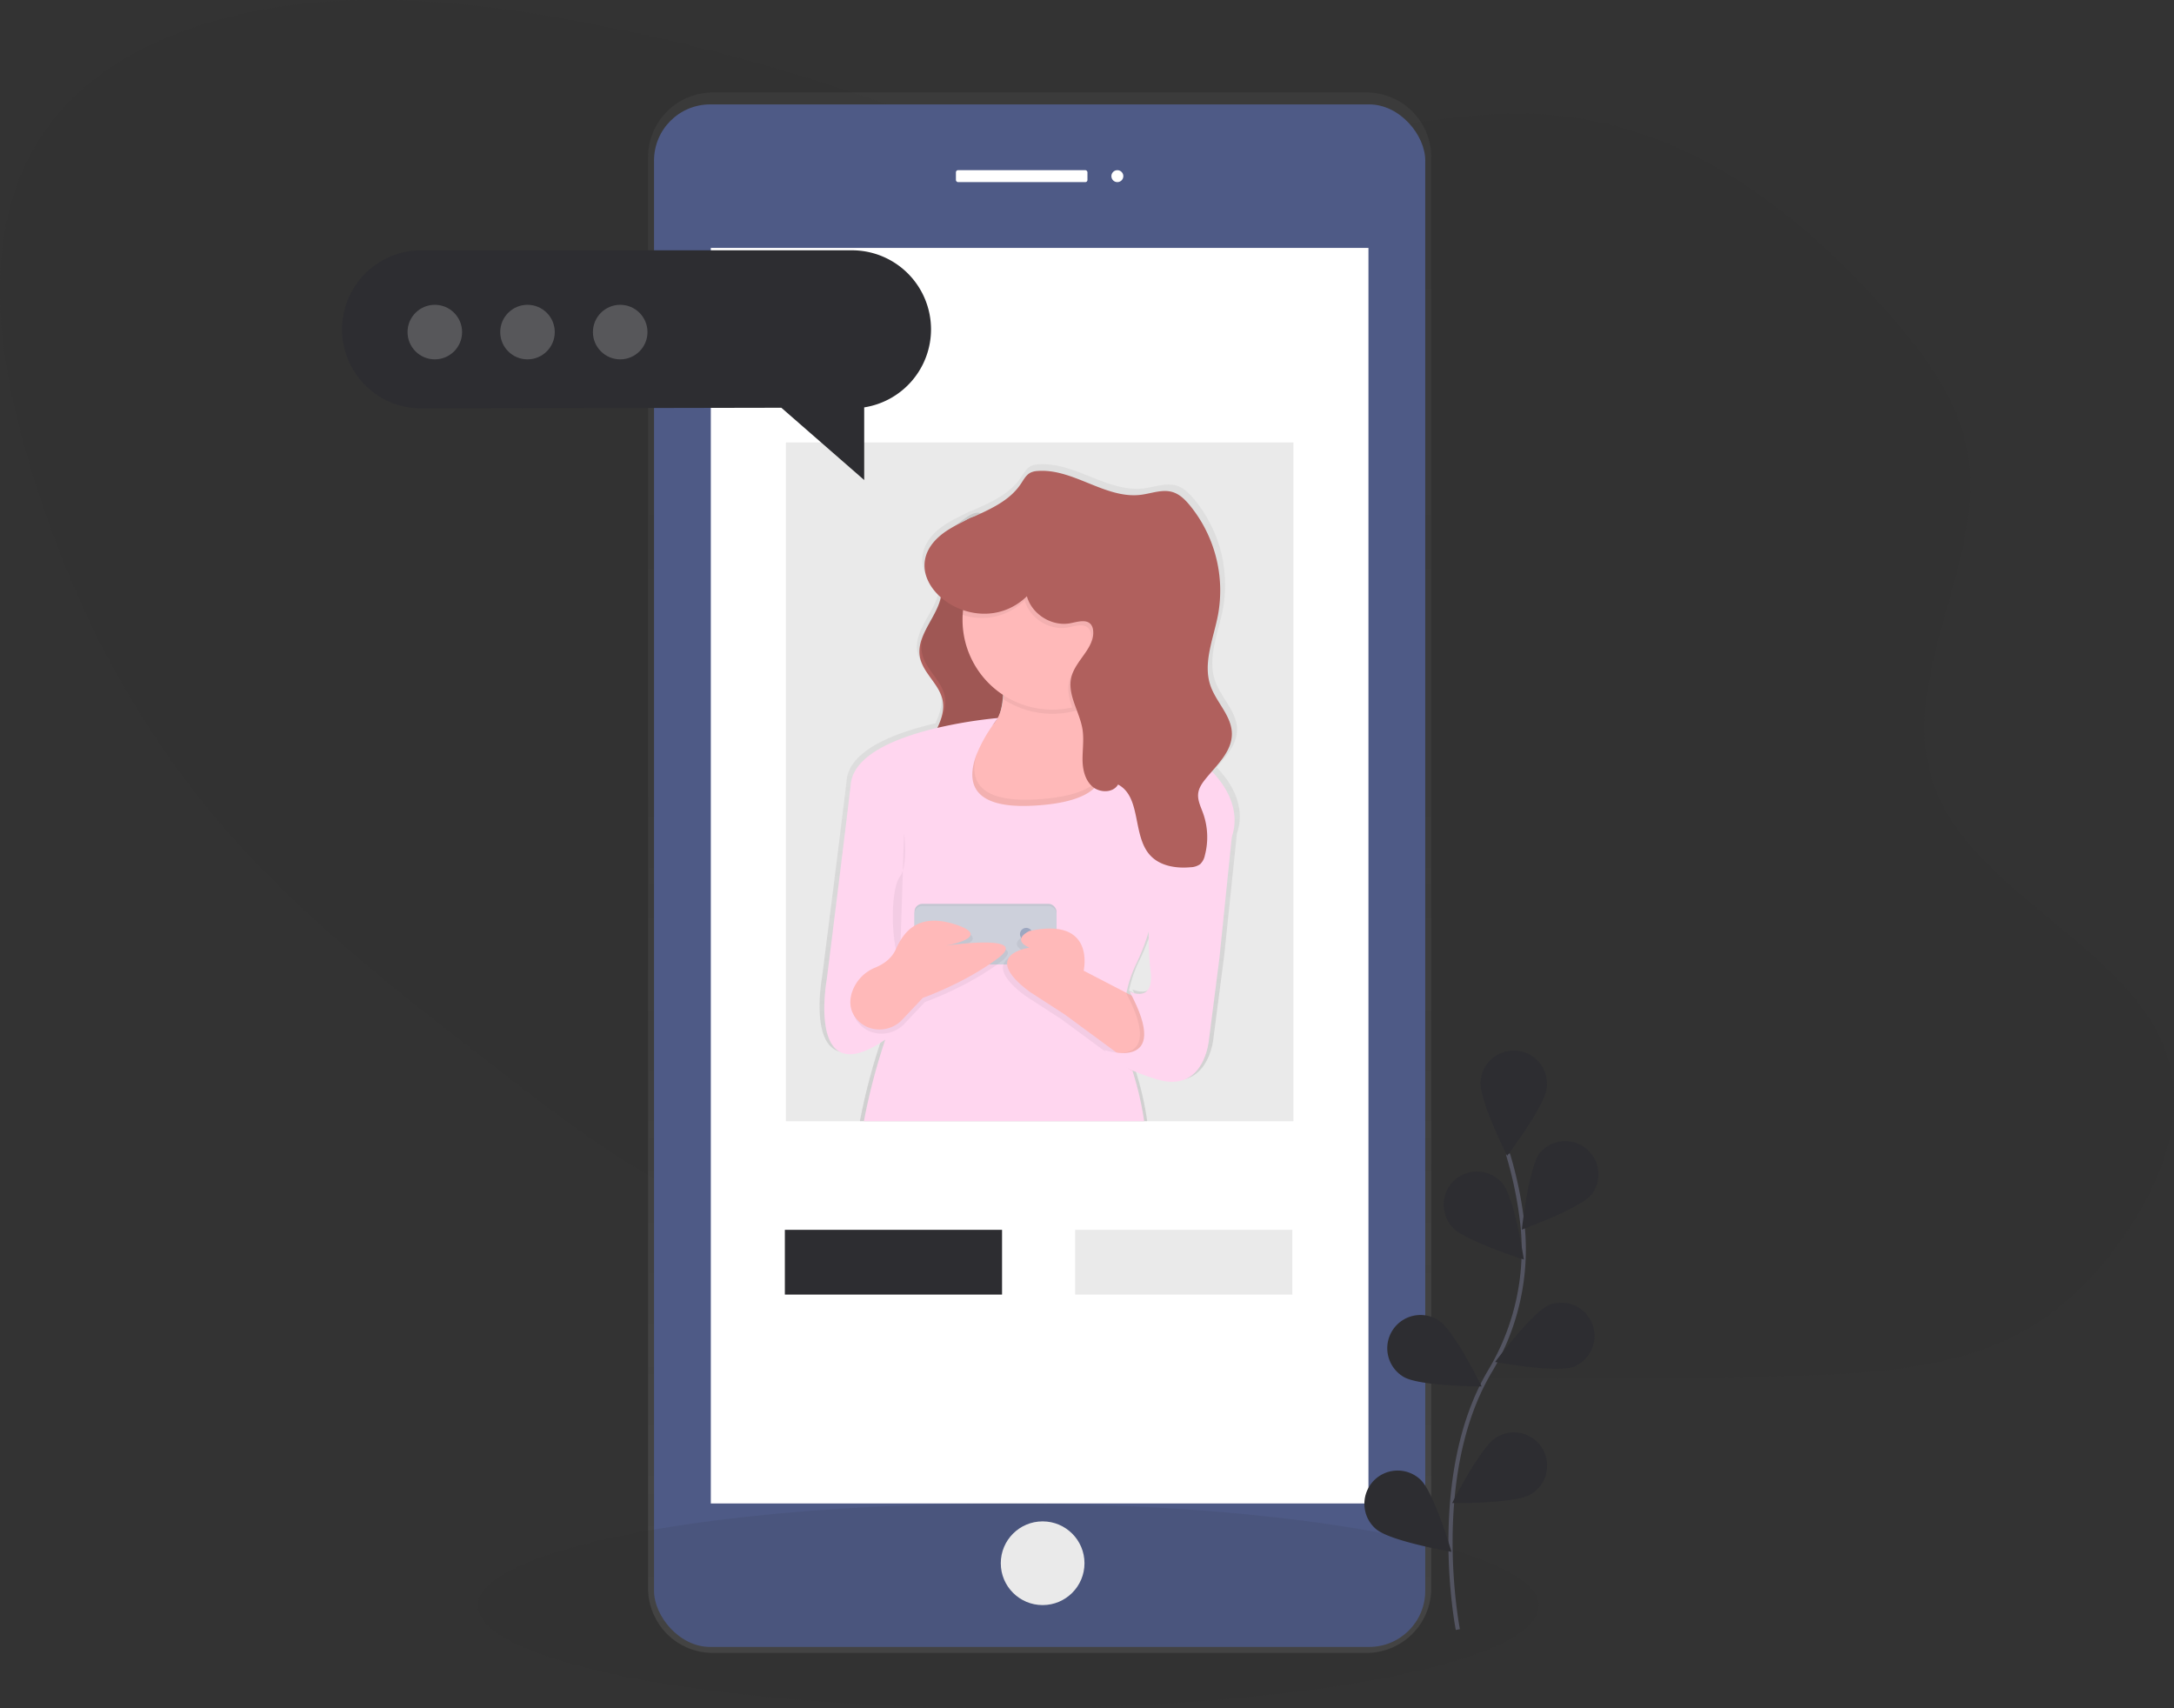 <svg id="13f95f58-9b10-4e82-b9a2-2634369cd5bb" data-name="Layer 1" xmlns="http://www.w3.org/2000/svg" xmlns:xlink="http://www.w3.org/1999/xlink" width="1040.97" height="817.84" viewBox="0 0 1040.97 817.84"><rect x="0" y="0" width="1040.97" height="817.84" fill="#333333" stroke="none"/><defs><linearGradient id="a26385e9-dbb5-4257-86ba-bfe3022541ed" x1="519.52" y1="832.49" x2="519.52" y2="85.35" gradientTransform="matrix(-1, 0, 0, 1, 1096.85, 0)" gradientUnits="userSpaceOnUse"><stop offset="0" stop-color="gray" stop-opacity="0.25"/><stop offset="0.54" stop-color="gray" stop-opacity="0.12"/><stop offset="1" stop-color="gray" stop-opacity="0.1"/></linearGradient><linearGradient id="c19457ba-d106-459d-825f-d0f53650d6d3" x1="572.55" y1="577.92" x2="572.55" y2="263.34" gradientTransform="matrix(1, 0, 0, 1, 0, 0)" xlink:href="#a26385e9-dbb5-4257-86ba-bfe3022541ed"/></defs><title>online world</title><path d="M587.81,112.81C550.54,108.34,515.68,94.61,480.5,83A959,959,0,0,0,361,52.12c-43.1-8.24-87.53-13.61-130.74-9.77S144.89,60,117.33,85.25C70.64,128.08,74.58,193,90,250.22c18.3,67.89,49.94,135,101.73,192.82,36.81,41.1,83,76.68,128.78,112,25.88,19.93,52,40,82.23,55.67,28.12,14.56,59.17,25,90,35.29,32.92,11,65.92,22.06,99.91,30.47,108.49,26.84,222.7,26,334.37,23.61,39.3-.83,80.38-2.2,113.35-17.55,25.69-12,44-31.44,57.87-52.17,18.15-27.16,29.61-59.57,16.72-89.86-19-44.68-84.12-71-105.8-115-27.78-56.46,26.18-116.14,10.91-174.91-6.35-24.45-24.26-46.55-43.24-67.16-45.27-49.14-105.44-93.9-186.31-87.36C722.05,101.59,659.6,121.43,587.81,112.81Z" transform="translate(-79.52 -41.08)" fill="#2d2d31" opacity="0.1"/><path d="M420.84,85.35h313a31,31,0,0,1,31,30.9V801.59a31,31,0,0,1-31,30.9h-313a31,31,0,0,1-31-30.9V116.24A31,31,0,0,1,420.84,85.35Z" transform="translate(-79.52 -41.08)" fill="url(#a26385e9-dbb5-4257-86ba-bfe3022541ed)"/><rect x="392.68" y="91.07" width="369.28" height="738.56" rx="26.87" ry="26.87" transform="translate(1075.13 879.62) rotate(-180)" fill="#4e5a86"/><rect x="419.88" y="159.77" width="314.89" height="601.15" transform="translate(1075.13 879.62) rotate(-180)" fill="#fff"/><circle cx="535.02" cy="84.34" r="2.86" fill="#fff"/><rect x="537.25" y="122.56" width="62.98" height="5.73" rx="1" ry="1" transform="translate(1057.95 209.76) rotate(180)" fill="#fff"/><circle cx="499.24" cy="748.47" r="20.04" fill="#fff"/><ellipse cx="482.81" cy="768.84" rx="254" ry="49" fill="#2d2d31" opacity="0.1"/><rect x="376.31" y="211.84" width="243" height="325" fill="#2d2d31" opacity="0.1"/><path d="M663.9,410.47c-.6-.68-1.21-1.34-1.84-2,4.83-5.48,9.84-11.11,9.79-18.15-.05-8.57-7.65-15.14-10.49-23.24-3.86-11,1.5-22.82,3.7-34.27a64.28,64.28,0,0,0-13.94-52.94c-2.23-2.64-4.82-5.19-8.15-6.23-5.05-1.6-10.43.62-15.69,1.27-17.39,2.14-33.21-12.84-50.68-11.5a9.41,9.41,0,0,0-3.36.76c-2.26,1.08-3.48,3.46-4.88,5.52-5.43,8-14.54,12-23.61,16a12.68,12.68,0,0,0-3.22,1.48c-2.72,1.27-5.4,2.59-7.93,4.09C521,298.82,519,308.51,522.93,316.59c0,0,0,0,0,0a24.73,24.73,0,0,0,6.12,7.78,14.6,14.6,0,0,1-.36,1.45c-2.57,9.24-11.57,17.53-9.93,27.14a16.79,16.79,0,0,0,2,5.31h0c2.67,4.83,7.09,9,8.79,14.24h0a14.25,14.25,0,0,1,.43,1.62c.92,4.58-.54,8.94-2.55,13.27-19.16,4.43-40.8,12.59-42.48,27-2.94,25.06-11.78,94.28-11.78,94.28s-5.92,32,8.34,35.9c4.49,1.22,11-.37,20.34-6.66l-.5,1.48c-.11.33-.22.65-.32,1a293.17,293.17,0,0,0-9.78,37.5H628.85a150.87,150.87,0,0,0-5.37-23.57c-.17-.56-.34-1.07-.49-1.55a105.45,105.45,0,0,0,12,4.32c5.07,1.52,9.14,1.5,12.41.53h0c11.91-3.55,13.17-19.68,13.17-19.68l5.12-39.32L671.81,440a23.35,23.35,0,0,0,1.35-7.92C673.16,426.43,671.24,418.83,663.9,410.47ZM559.42,373.55c.07-.68.12-1.37.16-2.05l.18.12c0,.65-.07,1.3-.14,1.94,0,0,0,.07,0,.11a25.87,25.87,0,0,1-1.3,6A38.62,38.62,0,0,0,559.42,373.55Zm69.44,141.82h0c-3.07,1.4-7.16-.61-7.16-.61.35.64.68,1.26,1,1.88a.25.25,0,0,1,0,.07l-.22-.12a0,0,0,0,1,0,0l-2.35-1.2a57.93,57.93,0,0,1,4.62-13.74,114.46,114.46,0,0,0,4.78-11.18h0c.59-1.68,1.08-3.22,1.48-4.64a158.87,158.87,0,0,0,.91,18.86C632.8,511.5,631.11,514.36,628.86,515.37Z" transform="translate(-79.52 -41.08)" fill="url(#c19457ba-d106-459d-825f-d0f53650d6d3)"/><path d="M534.83,295.53c-3.27,2.23-6.7,4.81-7.86,8.6-1.88,6.11,2.84,12.24,3.3,18.62.85,11.59-12.26,21.17-10.33,32.64,1.32,7.86,9.38,13.2,10.93,21,2.26,11.4-10.09,21.45-9.12,33,.52,6.17,4.81,11.41,9.67,15.23a47.09,47.09,0,0,0,23.63,9.7c-.57-9.91-7.93-18.94-6.66-28.79.87-6.75,5.62-12.28,8.37-18.51,4.83-10.94,3.28-23.6.39-35.2s-7.08-23.07-7.29-35c-.13-7.2,3.25-17.77.77-24.6C547.62,283.94,540.44,291.71,534.83,295.53Z" transform="translate(-79.52 -41.08)" fill="#b0605d"/><path d="M535.83,293.53c-3.27,2.23-6.7,4.81-7.86,8.6-1.88,6.11,2.84,12.24,3.3,18.62.85,11.59-12.26,21.17-10.33,32.64,1.32,7.86,9.38,13.2,10.93,21,2.26,11.4-10.09,21.45-9.12,33,.52,6.17,4.81,11.41,9.67,15.23a47.09,47.09,0,0,0,23.63,9.7c-.57-9.91-7.93-18.94-6.66-28.79.87-6.75,5.62-12.28,8.37-18.51,4.83-10.94,3.28-23.6.39-35.2s-7.08-23.07-7.29-35c-.13-7.2,3.25-17.77.77-24.6C548.62,281.94,541.44,289.71,535.83,293.53Z" transform="translate(-79.52 -41.08)" opacity="0.1"/><path d="M546.41,443.85s-53-54-13-50c9.07.91,15.21-.71,19.28-3.75,4.64-3.46,6.59-8.76,7.13-14.29,1.1-11-3.41-23-3.41-23s54-43,43,11a92.06,92.06,0,0,0-2.1,16.69c-.18,11.46,3.59,15.85,8.88,17.65,8.92,3.05,22.18-1.22,28.22,8.66C645.41,424.85,546.41,443.85,546.41,443.85Z" transform="translate(-79.52 -41.08)" fill="#ffb9b9"/><path d="M599.41,363.85a92.06,92.06,0,0,0-2.1,16.69,40.82,40.82,0,0,1-4.39,1.25,43.08,43.08,0,0,1-33.1-6c1.1-11-3.41-23-3.41-23S610.41,309.85,599.41,363.85Z" transform="translate(-79.52 -41.08)" opacity="0.05"/><path d="M626.41,337.85a43,43,0,0,1-86,0c0-.8,0-1.6.07-2.39a43,43,0,0,1,85.93,2.39Z" transform="translate(-79.52 -41.08)" fill="#ffb9b9"/><path d="M546.41,443.85s-53-54-13-50c9.07.91,15.21-.71,19.28-3.75C545,402.94,536.24,426,575.41,423.85c35.85-2,35.24-16.28,30.78-25.66,8.92,3.05,22.18-1.22,28.22,8.66C645.41,424.85,546.41,443.85,546.41,443.85Z" transform="translate(-79.52 -41.08)" opacity="0.05"/><path d="M669.34,441.72a13.61,13.61,0,0,1-.93,2.13l-13.59,10.37-1.73,1.33h0l-22.67,17.3s2.08,3.64-.89,14.3a96.36,96.36,0,0,1-6.11,15.7,58.48,58.48,0,0,0-4.52,13.62,1.55,1.55,0,0,1,0,.21c-.17.87-.32,1.73-.44,2.58a73,73,0,0,0,.73,25.57,3.4,3.4,0,0,0,.07.34c.48,2.28.93,3.83,1.11,4.41l.09.27s.48,1.28,1.2,3.52l.06.2a152.33,152.33,0,0,1,5.66,24.35H493.17a296.75,296.75,0,0,1,9.75-37.61l.49-1.46c-.82.56-1.62,1.09-2.39,1.57-9.3,5.84-15.47,6.45-19.52,4.2-11.27-6.27-6.09-34.77-6.09-34.77s8.63-68.65,11.5-93.5c1.65-14.29,22.77-22.38,41.47-26.78a221.22,221.22,0,0,1,28.83-4.7l.2,0s-.28.34-.75,1l-.06.08c-.35.46-.8,1.05-1.3,1.77a0,0,0,0,0,0,0s0,0,0,0a68.92,68.92,0,0,0-8.17,14.61.06.06,0,0,1,0,0c-3.1,8.16-3.63,17.07,5.44,21.6,4.57,2.29,11.57,3.47,21.89,2.9,15.95-.88,24.69-4.21,29.08-8.45a11.93,11.93,0,0,0,3.61-6.51h0c1.15-6.08-2.55-12.48-5.12-16.06,0,0,0,0,0,0a34.92,34.92,0,0,0-2.28-2.84h0l26.22,1.87a52.12,52.12,0,0,1,33.91,15.63c.62.63,1.22,1.29,1.8,2C673.14,425.76,671,437.16,669.34,441.72Z" transform="translate(-79.52 -41.08)" fill="#ffd6ef"/><path d="M512.41,439.85s2,16-2,21-5,28,0,42Z" transform="translate(-79.52 -41.08)" opacity="0.05"/><rect x="437.89" y="432.76" width="68" height="28" rx="3.75" ry="3.75" fill="#cdd0db"/><rect x="437.89" y="432.76" width="68" height="28" rx="3.75" ry="3.75" opacity="0.05"/><rect x="437.89" y="433.76" width="68" height="28" rx="3.75" ry="3.75" fill="#cdd0db"/><circle cx="491.39" cy="447.26" r="3" fill="#9da7c0"/><path d="M488.47,518.19a19.45,19.45,0,0,1,11.3-11.9c3.42-1.42,7.59-4,9.7-8.71,3.94-8.73,10.94-17.73,28.94-11.73s-5,10-5,10,41-6,25,6-36,19-36,19l-9.85,10.43c-6,6.37-16.42,6.34-22-.44C488.06,527.78,486.75,523.66,488.47,518.19Z" transform="translate(-79.52 -41.08)" opacity="0.05"/><path d="M487.47,516.19a19.45,19.45,0,0,1,11.3-11.9c3.42-1.42,7.59-4,9.7-8.71,3.94-8.73,10.94-17.73,28.94-11.73s-5,10-5,10,41-6,25,6-36,19-36,19l-9.85,10.43c-6,6.37-16.42,6.34-22-.44C487.06,525.78,485.75,521.66,487.47,516.19Z" transform="translate(-79.52 -41.08)" fill="#ffb9b9"/><path d="M628.41,536.85l-7,17-9-6.59-25-18.41-17-11c-24-18,0-21,0-21-9-4,0-8,0-8,32-7,26,19,26,19l20.27,10.51,6.73,3.49Z" transform="translate(-79.52 -41.08)" opacity="0.05"/><path d="M630.41,534.85l-7,17-9-6.59-25-18.41-17-11c-24-18,0-21,0-21-9-4,0-8,0-8,32-7,26,19,26,19l20.27,10.51,6.73,3.49Z" transform="translate(-79.52 -41.08)" fill="#ffb9b9"/><path d="M630.41,534.85l-7,17-9-6.59c8.11.29,17.69-3.63,4.23-28.9l6.73,3.49Z" transform="translate(-79.52 -41.08)" opacity="0.05"/><path d="M667.41,433.85l1.93,7.87-5.93,58.13-5,39s-2,26-25,19-25-14-25-14,33,11,12-28c0,0,12,6,10-10s0-44,0-44Z" transform="translate(-79.52 -41.08)" fill="#ffd6ef"/><path d="M626.41,337.85a43,43,0,0,1-33.49,41.94c-1.44-4.16-2.46-8.3-1.41-12.51,2-8.17,11.46-14.13,10.41-22.48a5.54,5.54,0,0,0-1-2.62c-2.11-2.78-6.41-1.4-9.83-.71-8.84,1.76-18.52-4.21-20.92-12.9a29.23,29.23,0,0,1-29.74,6.89,43,43,0,0,1,85.93,2.39Z" transform="translate(-79.52 -41.08)" opacity="0.05"/><path d="M571.23,326.57c2.39,8.69,12.08,14.66,20.91,12.89,3.42-.68,7.72-2.06,9.83.72a5.4,5.4,0,0,1,.95,2.61c1.06,8.36-8.37,14.31-10.4,22.49-2.09,8.42,4,16.55,5.35,25.12.71,4.69,0,9.47,0,14.21s1.12,9.84,4.64,13,10,3.22,12.37-.9c11.25,5.95,6.76,24.38,15.3,33.81,4.71,5.2,12.46,6.45,19.45,5.79a8.2,8.2,0,0,0,4.57-1.48,8,8,0,0,0,2.24-4.2,34.11,34.11,0,0,0-.87-20.23c-1.12-3.11-2.73-6.25-2.31-9.52.32-2.56,1.85-4.79,3.47-6.8,5.37-6.66,12.7-13.1,12.65-21.66s-7.47-15-10.24-23c-3.77-10.93,1.46-22.64,3.61-34a64.49,64.49,0,0,0-13.61-52.5c-2.18-2.62-4.71-5.15-8-6.19-4.93-1.58-10.18.62-15.33,1.26-17,2.13-32.41-12.73-49.47-11.4a9.08,9.08,0,0,0-3.28.75c-2.21,1.07-3.4,3.44-4.77,5.48-7.53,11.25-22.33,14.46-33.93,21.44C500.53,314.63,545.31,351.51,571.23,326.57Z" transform="translate(-79.52 -41.08)" fill="#b0605d"/><path d="M777.58,821.31s-14.48-73.36,15.34-123.64a113.3,113.3,0,0,0,15.63-69.94,190.55,190.55,0,0,0-7-34.14" transform="translate(-79.52 -41.08)" fill="none" stroke="#535461" stroke-miterlimit="10" stroke-width="2"/><path d="M820.17,561.79c-.8,8.75-19,32.68-19,32.68s-13.52-26.84-12.71-35.6a15.92,15.92,0,1,1,31.7,2.91Z" transform="translate(-79.52 -41.08)" fill="#2d2d31"/><path d="M841.92,612.68c-5.43,6.91-33.7,17.12-33.7,17.12s3.24-29.88,8.67-36.79a15.92,15.92,0,0,1,25,19.67Z" transform="translate(-79.52 -41.08)" fill="#2d2d31"/><path d="M833.16,695.44c-8.18,3.22-37.73-2.24-37.73-2.24s17.88-24.16,26.06-27.38a15.92,15.92,0,0,1,11.67,29.62Z" transform="translate(-79.52 -41.08)" fill="#2d2d31"/><path d="M812.44,756.57c-7.52,4.56-37.57,4.17-37.57,4.17s13.54-26.83,21.06-31.39a15.92,15.92,0,1,1,16.51,27.22Z" transform="translate(-79.52 -41.08)" fill="#2d2d31"/><path d="M774.78,628.44c5.72,6.68,34.39,15.68,34.39,15.68s-4.5-29.72-10.21-36.39a15.92,15.92,0,1,0-24.18,20.71Z" transform="translate(-79.52 -41.08)" fill="#2d2d31"/><path d="M751.45,700.23c7.45,4.66,37.51,4.67,37.51,4.67s-13.18-27-20.64-31.67a15.92,15.92,0,1,0-16.87,27Z" transform="translate(-79.52 -41.08)" fill="#2d2d31"/><path d="M738.34,773.13c6.56,5.85,36.18,10.95,36.18,10.95s-8.43-28.85-15-34.7a15.92,15.92,0,1,0-21.19,23.76Z" transform="translate(-79.52 -41.08)" fill="#2d2d31"/><path d="M525.32,198.78a37.86,37.86,0,0,0-37.86-37.86H281.18a37.86,37.86,0,0,0,0,75.72l172.47-.33,39.67,34.61V236.13A37.83,37.83,0,0,0,525.32,198.78Z" transform="translate(-79.52 -41.08)" fill="#2d2d31"/><circle cx="208.2" cy="159" r="13.06" fill="#fff" opacity="0.2"/><circle cx="252.58" cy="159" r="13.06" fill="#fff" opacity="0.2"/><circle cx="296.97" cy="159" r="13.06" fill="#fff" opacity="0.2"/><rect x="375.81" y="588.84" width="104" height="31" fill="#2d2d31"/><rect x="514.81" y="588.84" width="104" height="31" fill="#2d2d31" opacity="0.1"/></svg>
